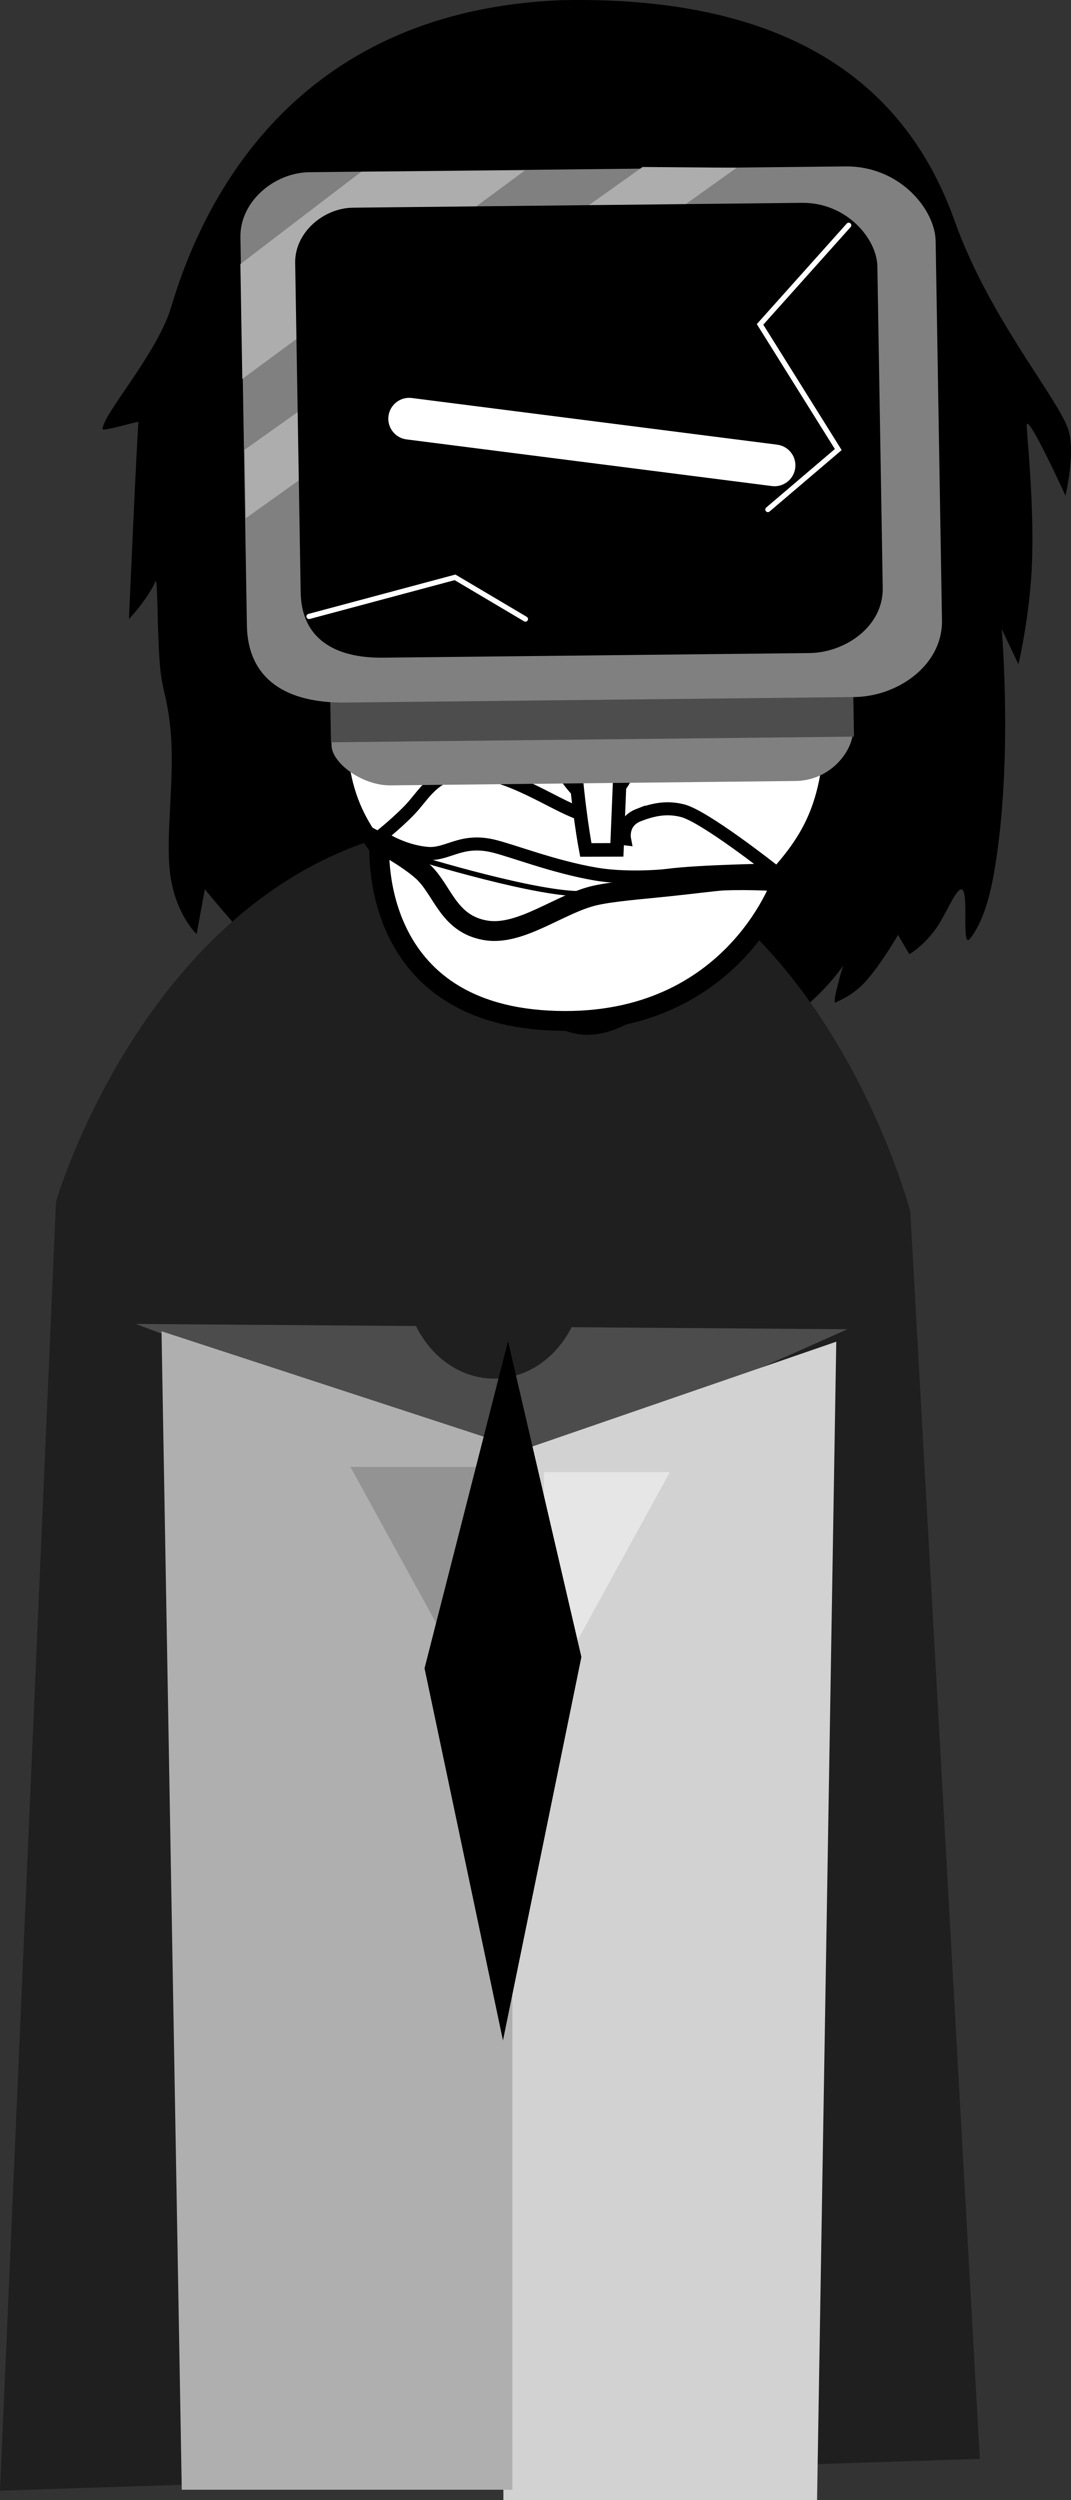<svg version="1.1" xmlns="http://www.w3.org/2000/svg" xmlns:xlink="http://www.w3.org/1999/xlink" width="102.702" height="239.682" viewBox="0,0,102.702,239.682"><rect x="0" y="0" width="102.702" height="239.682" fill="#333333" stroke="none"/><g transform="translate(-192.803,-68.323)"><g data-paper-data="{&quot;isPaintingLayer&quot;:true}" fill-rule="nonzero" stroke-linejoin="miter" stroke-miterlimit="10" stroke-dasharray="" stroke-dashoffset="0" style="mix-blend-mode: normal"><path d="M205.169,127.667c0,0 0.788,-18.014 0.917,-18.891c0.017,-0.113 -3.469,0.953 -3.452,0.676c0.092,-1.506 5.268,-7.264 6.587,-11.708c3.396,-11.442 12.708,-28.433 37.458,-29.404c24.398,-0.505 33.781,10.232 37.684,21.203c3.238,9.101 9.706,16.718 10.847,19.858c0.782,2.152 -0.234,6.437 -0.234,6.437c0,0 -3.554,-7.77 -3.712,-6.809c-0.068,0.414 0.704,6.973 0.509,13.026c-0.166,5.141 -1.308,9.953 -1.308,9.953l-1.604,-3.379c0,0 1.091,12.625 -0.689,23.099c-0.486,2.986 -1.287,5.234 -2.333,6.566c-0.938,1.195 0.006,-5.018 -0.916,-4.704c-0.589,0.2 -1.472,2.54 -2.423,3.834c-1.236,1.68 -2.5,2.377 -2.5,2.377l-1.084,-1.852c0,0 -1.538,2.716 -3.13,4.485c-1.19,1.321 -2.465,1.778 -2.853,1.995c-0.414,0.231 0.722,-3.545 0.722,-3.545c0,0 -7.06,11.153 -24.351,11.004c-16.306,-0.259 -25.072,-10.173 -25.072,-10.173l-0.366,2.561l-5.262,-6.511c0,0 -0.362,2.232 -1.116,1.512c-1.727,-1.651 -5.043,-5.706 -5.043,-5.706l-0.79,4.299c0,0 -2.014,-1.874 -2.53,-5.731c-0.499,-3.73 0.507,-9.365 0.005,-14.11c-0.326,-3.075 -0.812,-3.561 -1.005,-6.09c-0.26,-3.408 -0.192,-8.36 -0.406,-7.88c-0.769,1.726 -2.547,3.611 -2.547,3.611z" fill="#000000" stroke="none" stroke-width="1.5" stroke-linecap="butt"/><path d="M212.693,282.468v-37.583l18.378,37.583z" fill="#9f9f9f" stroke="none" stroke-width="0" stroke-linecap="butt"/><path d="M253.124,282.725l18.378,-37.583v37.583z" data-paper-data="{&quot;index&quot;:null}" fill="#e6e6e6" stroke="none" stroke-width="0" stroke-linecap="butt"/><path d="M192.803,307.096l5.368,-123.577c0,0 10.525,-36.28 41.565,-36.44c30.639,-0.158 40.36,37.416 40.36,37.416l6.665,119.55z" fill="#1f1f1f" stroke="none" stroke-width="0" stroke-linecap="butt"/><path d="M205.823,195.245l26.869,0.2c1.554,3.147 4.533,5.201 7.872,5.03c3.027,-0.155 5.621,-2.102 7.054,-4.919l26.444,0.197l-30.491,13.581z" fill="#4c4c4c" stroke="none" stroke-width="0" stroke-linecap="butt"/><path d="M241.075,308.005v-100.053l31.92,-11.006l-1.842,111.059z" fill="#d2d2d2" stroke="none" stroke-width="0" stroke-linecap="butt"/><path d="M210.233,307.004l-1.941,-111.059l33.645,11.006v100.053z" data-paper-data="{&quot;index&quot;:null}" fill="#afafaf" stroke="none" stroke-width="0" stroke-linecap="butt"/><path d="M244.957,231.464v-22.012h12.078z" fill="#e6e6e6" stroke="none" stroke-width="0" stroke-linecap="butt"/><path d="M226.409,208.952h12.078v22.012z" data-paper-data="{&quot;index&quot;:null}" fill="#939393" stroke="none" stroke-width="0" stroke-linecap="butt"/><path d="M241.034,263.934l-7.52,-35.68l8.006,-31.355l7.035,30.274z" fill="#000000" stroke="none" stroke-width="0" stroke-linecap="butt"/><path d="M221.8,115.574c-0.577,-7.293 0.335,-17.154 0.335,-17.154c0,0 3.411,-0.041 13.914,-3.144c8.07,-2.384 20.547,-9.487 20.547,-9.487c0,0 -2.16,3.005 -3.408,4.46c-1.327,1.547 -3.993,4.563 -3.993,4.563c0,0 7.838,-1.668 14.675,-4.729c8.568,-3.536 10.593,-6.053 12.95,-4.593c2.783,1.724 1.03,23.183 0.718,28.741c-0.422,5.669 -2.533,9.5 -3.15,12.521c-0.617,3.021 -0.41,6.137 -2.206,16.04c-1.121,6.18 -4.162,8.925 -10.019,14.661c-5.858,5.736 -9.054,9.253 -13.014,9.322c-3.811,0.066 -8.936,-5.1 -13.935,-10.382c-5.324,-5.625 -8.875,-8.477 -9.716,-15.14c-0.757,-6 -0.777,-9.909 -1.123,-15.248c-0.253,-3.903 -2.261,-6.445 -2.576,-10.428z" fill="#ffffff" stroke="#000000" stroke-width="1.5" stroke-linecap="butt"/><path d="M269.87,100.454c0,0 1.524,0.318 4.256,1.11c2.495,0.724 4.449,1.744 4.449,1.744l0.195,1.17c0,0 -7.25,-3.13 -15.116,-2.471c-6.29,0.527 -9.963,2.812 -9.963,2.812l0.046,-4.177c0,0 3.127,-1.704 7.864,-1.856c4.904,-0.157 8.091,0.591 8.091,0.591z" data-paper-data="{&quot;index&quot;:null}" fill="#000000" stroke="none" stroke-width="1.5" stroke-linecap="butt"/><g><path d="M256.81,152.841c0,3.559 -5.835,6.445 -13.033,6.445c-7.198,0 -13.033,-2.885 -13.033,-6.445c0,-3.559 5.835,-6.445 13.033,-6.445c7.198,0 13.033,2.885 13.033,6.445z" fill="#ffffff" stroke="none" stroke-width="NaN" stroke-linecap="butt"/><path d="M261.124,153.16c0,0 -6.557,1.151 -13.185,0.825c-5.09,-0.25 -16.11,-3.704 -16.11,-3.704" fill="none" stroke="#000000" stroke-width="0.5" stroke-linecap="round"/><path d="M254.028,146.469c1.602,-0.626 2.84,-0.771 4.207,-0.434c2.117,0.522 8.673,5.7 8.673,5.7c0,0 -7.019,0.1 -10.084,0.504c-1.001,0.132 -4.259,0.328 -6.88,-0.12c-4.108,-0.702 -8.039,-2.274 -9.9,-2.705c-3.049,-0.706 -4.319,0.879 -6.231,0.722c-2.551,-0.209 -4.532,-1.637 -4.532,-1.637c0,0 2.088,-1.672 3.191,-2.957c1.18,-1.375 2.239,-3.175 5.046,-3.243c3.884,-0.094 8.316,3.126 10.822,3.981c2.685,0.916 4.113,2.44 4.347,2.464c0,0 -0.316,-1.628 1.341,-2.276z" fill="#ffffff" stroke="#000000" stroke-width="1.25" stroke-linecap="butt"/><path d="M245.401,166.153c-17.515,-0.925 -16.208,-17.05 -16.208,-17.05c0,0 2.676,1.438 4.122,2.742c1.956,1.765 2.42,5.048 6.059,5.666c3.345,0.569 7.085,-2.547 10.439,-3.33c1.62,-0.378 4.271,-0.586 6.815,-0.847c2.458,-0.253 4.825,-0.565 5.529,-0.596c2.629,-0.115 5.608,0.09 5.608,0.09c0,0 -4.829,14.251 -22.363,13.325z" fill="#ffffff" stroke="#000000" stroke-width="1.9" stroke-linecap="butt"/></g><path d="M249.433,145.002c-1.034,0 -3.538,-3.26 -3.787,-5.364c-0.222,-1.882 1.315,-3.828 3.787,-3.828c2.472,0 4.202,0.491 4.03,4.189c-0.146,3.138 -1.558,5.003 -4.03,5.003z" fill="#ffffff" stroke="#000000" stroke-width="1.15" stroke-linecap="butt"/><path d="M253.035,114.908c0,0 0.103,3.97 0.006,7.127c-0.192,6.251 -1.081,27.761 -1.081,27.761l-2.982,0.009c0,0 -0.803,-4.173 -1.123,-9.5c-0.434,-7.211 -0.45,-16.293 -0.763,-19.632c-0.298,-3.165 -0.896,-5.715 -0.896,-5.715" fill="#ffffff" stroke="#000000" stroke-width="1.3" stroke-linecap="round"/><path d="M223.5,125.698c0,0 -4.932,-3.517 -6.164,-8.975c-1.296,-5.743 -1.461,-9.733 0.48,-9.992c1.941,-0.259 2.703,2.377 3.733,8.356c1.029,5.979 1.951,10.611 1.951,10.611z" data-paper-data="{&quot;index&quot;:null}" fill="#ffffff" stroke="#000000" stroke-width="1" stroke-linecap="butt"/><path d="M223.297,121.75c0,0 -3.564,-2.923 -4.318,-8.451c-0.421,-3.083 2.157,-2.28 2.157,-2.28" fill="none" stroke="#000000" stroke-width="0.25" stroke-linecap="round"/><path d="M226.311,115.094c0.071,-4.892 4.838,-8.936 10.211,-8.858c5.373,0.078 9.027,4.248 8.956,9.14c-0.071,4.892 -4.124,8.794 -9.497,8.716c-5.373,-0.078 -9.742,-4.107 -9.671,-8.999z" fill="#ffffff" stroke="#000000" stroke-width="1.4" stroke-linecap="butt"/><path d="M230.748,115.212c0.04,-2.758 2.309,-4.962 5.067,-4.922c2.758,0.04 4.962,2.309 4.922,5.067c-0.04,2.758 -2.309,4.962 -5.067,4.922c-2.758,-0.04 -4.962,-2.309 -4.922,-5.067z" fill="#000000" stroke="none" stroke-width="1.5" stroke-linecap="butt"/><path d="M253.367,115.095c0.204,-4.888 4.453,-8.858 9.77,-8.858c5.318,0 9.275,3.966 9.275,8.858c0,4.892 -3.886,9.071 -9.7,9.142c-5.53,0.067 -9.558,-4.037 -9.345,-9.142z" fill="#ffffff" stroke="#000000" stroke-width="1.4" stroke-linecap="butt"/><path d="M257.97,115.18c0,-2.818 2.285,-5.103 5.103,-5.103c2.818,0 5.103,2.285 5.103,5.103c0,2.818 -2.285,5.103 -5.103,5.103c-2.818,0 -5.103,-2.285 -5.103,-5.103z" fill="#000000" stroke="none" stroke-width="1.5" stroke-linecap="butt"/><path d="M226.242,114.562c0,0 0.064,-9.015 10.601,-8.825c9.471,0.166 9.556,9.407 9.556,9.407z" fill="#ffffff" stroke="#000000" stroke-width="1.15" stroke-linecap="butt"/><path d="M252.989,114.693c0,0 -0.247,-9.458 11.198,-9.103c9.714,0.333 9.547,9.652 9.547,9.652z" fill="#ffffff" stroke="#000000" stroke-width="1.15" stroke-linecap="butt"/><path d="M229.772,104.55c0,0 3.37,-1.819 8.032,-2.282c5.167,-0.513 7.768,-0.066 7.768,-0.066l0.295,4.137c0,0 -3.836,-0.681 -8.018,-0.521c-5.593,0.213 -6.645,1.433 -10.898,1.891c-3.644,0.393 -6.737,0.159 -6.737,0.159l-0.026,-1.232c0,0 3.595,0.074 5.234,-0.068c1.352,-0.117 3.976,-0.938 3.976,-0.938z" fill="#000000" stroke="none" stroke-width="1.5" stroke-linecap="butt"/><path d="M277.733,115.086c1.029,-5.979 1.791,-8.615 3.733,-8.356c1.941,0.259 1.776,4.249 0.48,9.992c-1.232,5.458 -6.164,8.975 -6.164,8.975c0,0 0.922,-4.633 1.951,-10.611z" data-paper-data="{&quot;index&quot;:null}" fill="#ffffff" stroke="#000000" stroke-width="1" stroke-linecap="butt"/><path d="M278.146,111.019c0,0 2.578,-0.803 2.157,2.28c-0.754,5.527 -4.318,8.451 -4.318,8.451" data-paper-data="{&quot;index&quot;:null}" fill="none" stroke="#000000" stroke-width="0.25" stroke-linecap="round"/><g stroke="none" stroke-width="0" stroke-linecap="butt"><path d="M224.596,139.793c-0.049,-2.918 -0.202,-12.109 -0.202,-12.109l50.015,-0.541c0,0 0.137,8.237 0.187,11.189c0.032,1.934 -2.105,4.826 -5.521,4.862c-10.574,0.114 -32.942,0.356 -38.808,0.42c-2.758,0.03 -5.644,-2.169 -5.671,-3.822z" fill="#808080"/><path d="M224.54,139.483l-0.146,-8.78l50.154,-0.542l0.146,8.78z" fill="#4d4d4d"/><path d="M216.479,128.288c-0.189,-11.298 -0.525,-31.447 -0.621,-37.217c-0.057,-3.44 3.259,-6.202 6.614,-6.239c7.419,-0.08 36.7,-0.397 51.408,-0.556c5.159,-0.056 8.595,4.087 8.646,7.175c0.097,5.812 0.426,25.514 0.606,36.336c0.073,4.351 -4.294,7.315 -8.404,7.359c-7.726,0.084 -34.461,0.373 -48.824,0.528c-5.585,0.06 -9.338,-2.184 -9.425,-7.387z" fill="#808080"/><path d="M216.038,104.652l-0.184,-11.011l11.586,-8.851l15.706,-0.129z" fill="#adadad"/><path d="M216.372,118.004l-0.11,-6.565l38.16,-27.108l9.021,0.075z" fill="#adadad"/><path d="M221.636,125.103c-0.16,-9.586 -0.445,-26.681 -0.527,-31.577c-0.049,-2.919 2.728,-5.262 5.537,-5.292c6.212,-0.067 30.733,-0.332 43.049,-0.465c4.32,-0.047 7.198,3.469 7.242,6.089c0.082,4.931 0.361,21.647 0.514,30.829c0.062,3.692 -3.595,6.206 -7.036,6.243c-6.47,0.07 -28.857,0.312 -40.886,0.442c-4.677,0.051 -7.82,-1.854 -7.894,-6.269z" fill="#000000"/></g><path d="M266.437,117.171l6.75,-5.75l-7.5,-12l8.5,-9.5" fill="none" stroke="#ffffff" stroke-width="0.5" stroke-linecap="round"/><path d="M222.437,127.421l14,-3.75l6.75,4" fill="none" stroke="#ffffff" stroke-width="0.5" stroke-linecap="round"/><path d="M232.04,108.463l35.036,4.473" fill="none" stroke="#ffffff" stroke-width="4" stroke-linecap="round"/></g></g></svg>